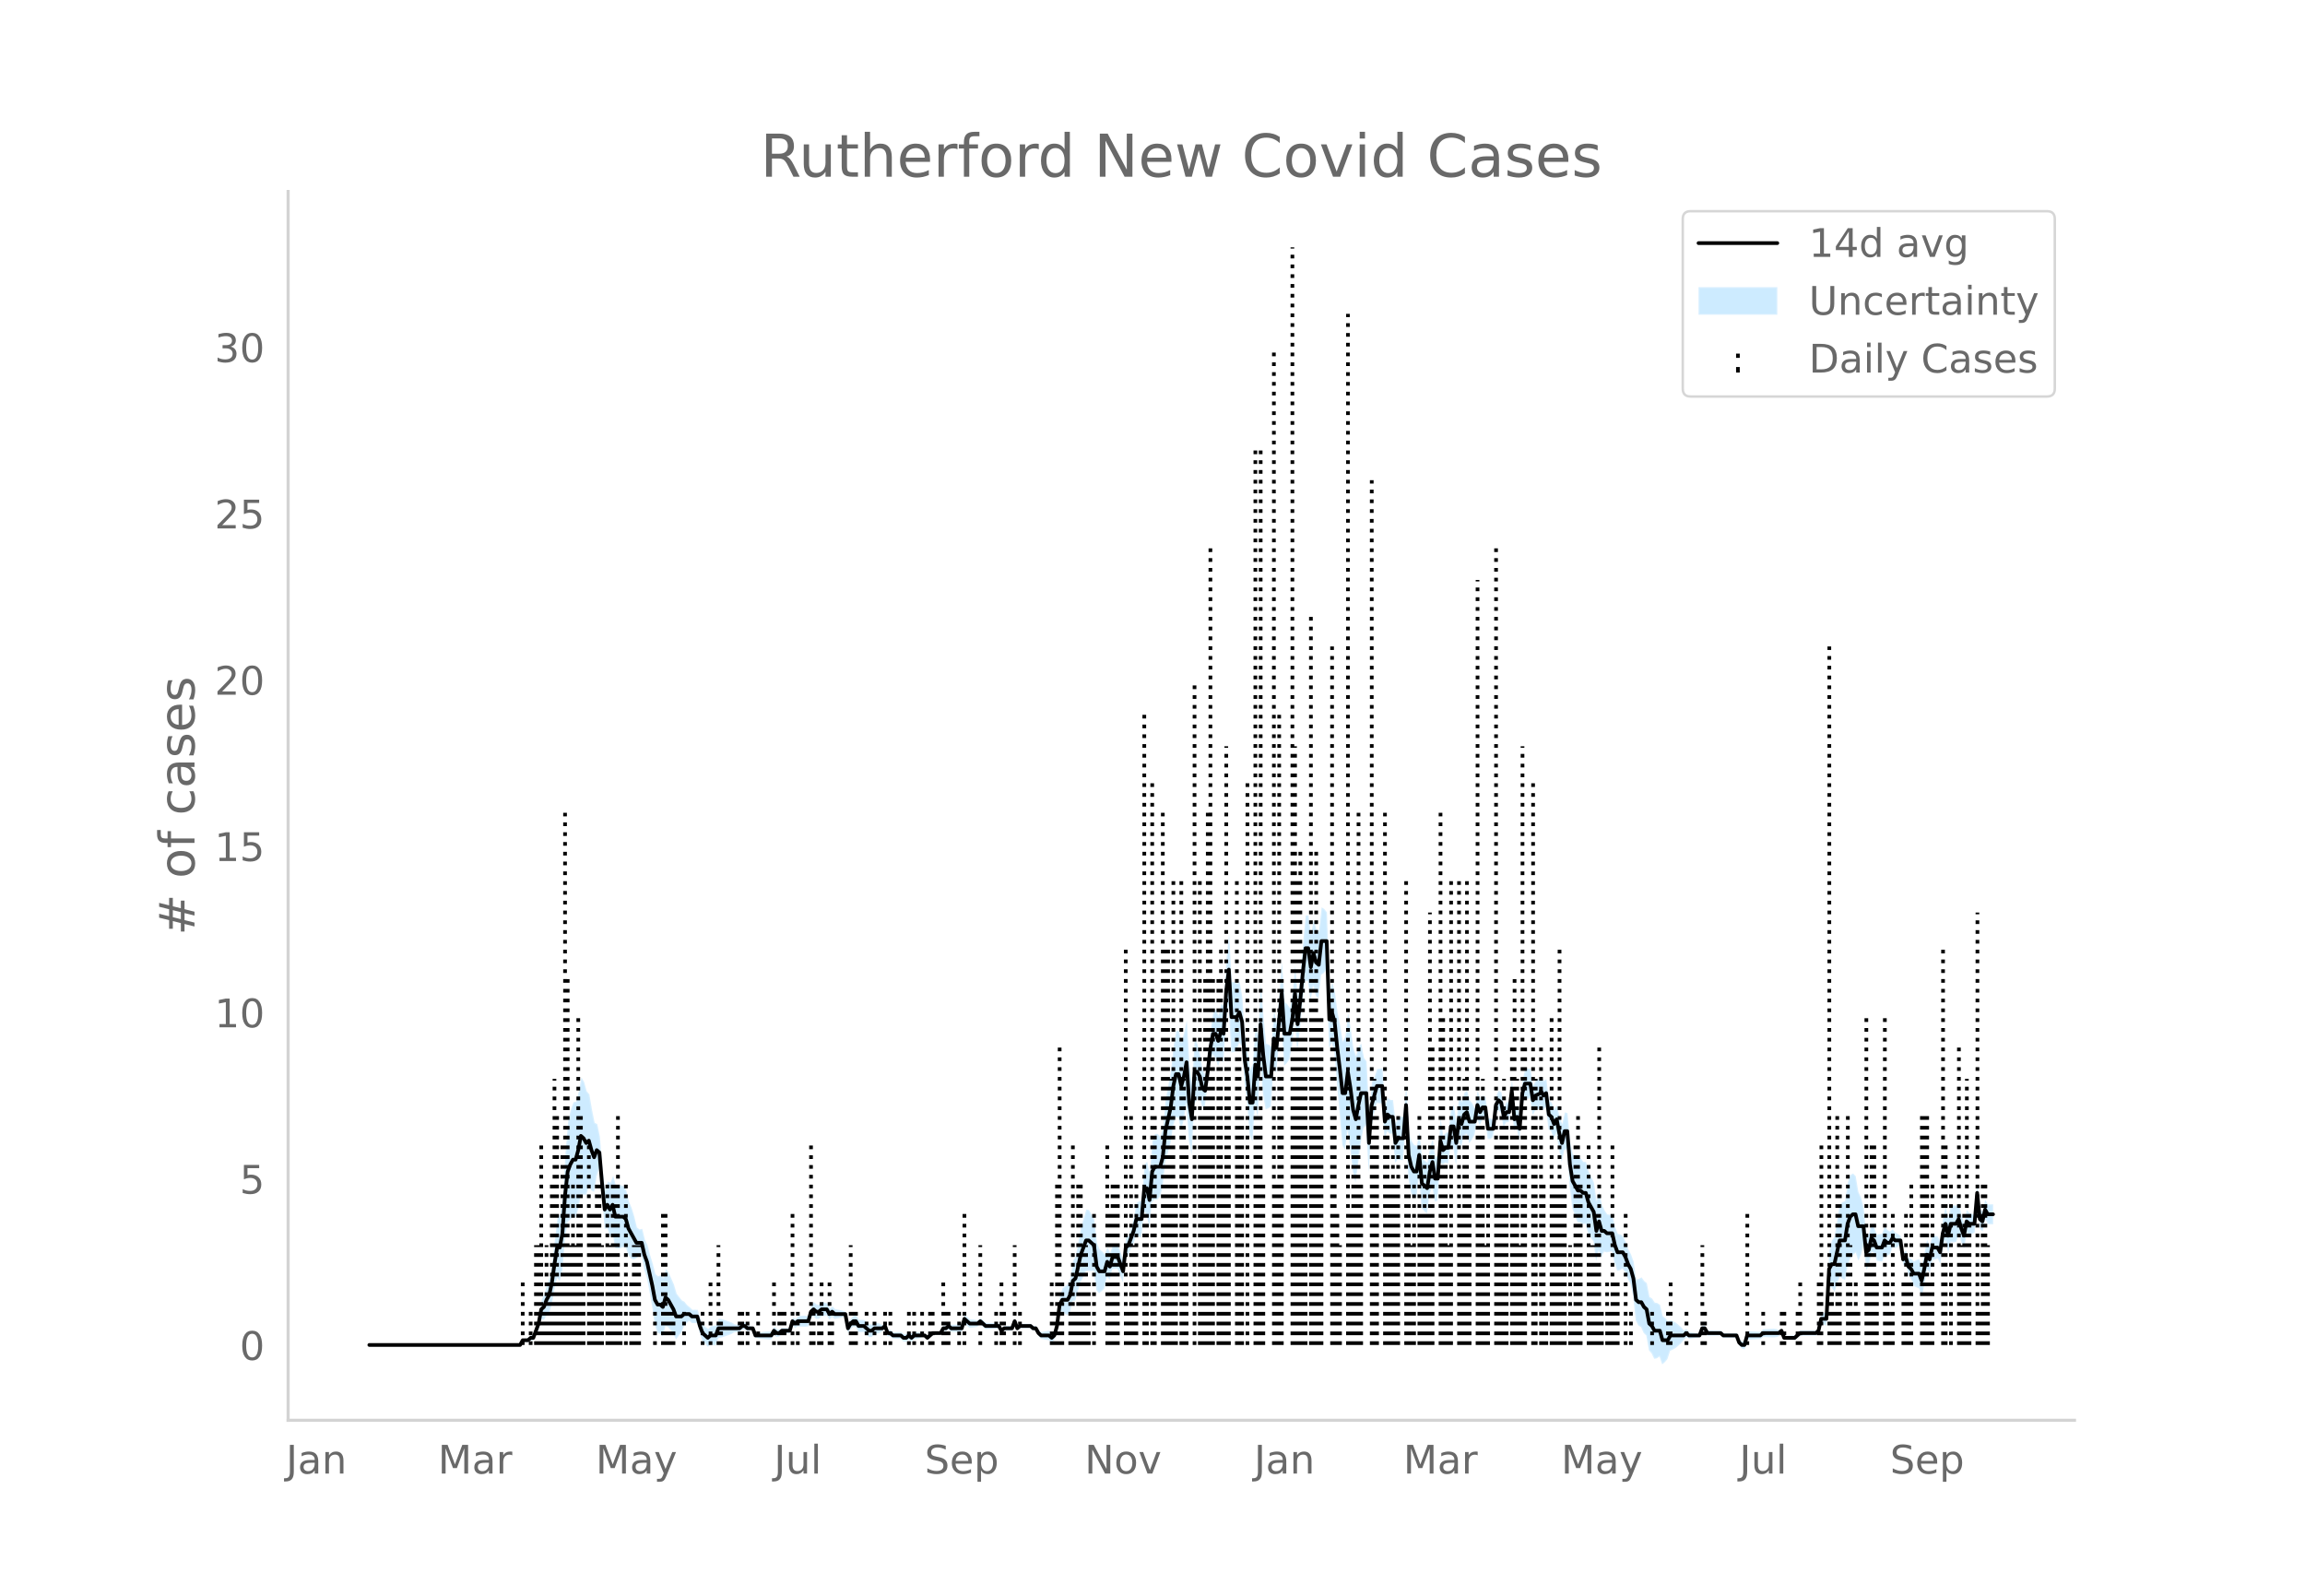 <svg height="864" viewBox="0 0 936 648" width="1248" xmlns="http://www.w3.org/2000/svg" xmlns:xlink="http://www.w3.org/1999/xlink"><defs><style>*{stroke-linecap:butt;stroke-linejoin:round}</style></defs><g id="figure_1"><path d="M0 648h936V0H0z" style="fill:#fff" id="patch_1"/><g id="axes_1"><path d="M117 576.72h725.4V77.76H117z" style="fill:none" id="patch_2"/><g id="PolyCollection_1"><defs><path d="M151.047-101.853H211.192l1.074-1.413 1.075.185 1.074.12 1.074-.742 1.074.144 1.074-2.33 1.074-2.04 1.074-4.198 1.074.107 1.074-1.8 1.074-.994 1.074-3.628 1.074-5.922 1.074-4.74 1.074 1.272 1.074-4.455 1.074-12.722 1.074-6.774 1.074-1.105 1.074-.88 1.074.233 1.074-3.606 1.074-5.835 1.074.086 1.074.067 1.074-3.2 1.074 1.476 1.074.52 1.074-6.381 1.074-3.313 1.074 11.64 1.074 13.16 1.074-.376 1.074 3.368 1.075-1.052 1.074 5.825 1.074.176 1.074-.177 1.074-.397 1.074.068 1.074 3.248 1.074 1.342 1.074.348 1.074-.568 1.074-.802 1.074.27 1.074 5.27 1.074 3.555 1.074 5.519 1.074 6.176 1.074 7.36 1.074 3.009 1.074.412 1.074 1.004 1.074-4.243 1.074.484 1.074 1.427 1.074 1.402 1.074 2.132 1.074-1.434 1.074-1.311 1.074-2.55 1.074-1.325 1.074-.863 1.074.893 1.074.024 1.074-.024 1.075 4.228 1.074 3.076 1.074 1.115 1.074 1.228 1.074-.85 1.074.2 1.074.111 1.074-2.999 1.074-.23 1.074-.297 1.074-.386 1.074-.349 1.074-.456 1.074-.652 1.074-.08 1.074.02 1.074-.965 1.074-.202 1.074.775 1.074-.277 1.074-.534 1.074 3.428 1.074.277 1.074.19 1.074.135 1.074.095 1.074.062 1.074.032 1.074-1.968 1.074.92 1.074-.167 1.074-1.166 1.074-.089 1.075-.101 1.074-.118 1.074-3.195 1.074 1.184 1.074-.71 1.074.144 1.074.056 1.074-.028 1.074-.113 1.074-3.389 1.074-.63 1.074.989h1.074l1.074-.989 1.074-.17 1.074-.349 1.074 1.855 1.074-1.142 1.074.82 1.074-.18 1.074-.23 1.074-.303 1.074-.455 1.074 6.906 1.074-1.692 1.074-.864 1.074.061 1.074 2.056 1.074.021 1.074-.08 1.074 1.077 1.074.996 1.074.021 1.074-1.111 1.075-.238 1.074-.366 1.074-.6 1.074-.975 1.074 3.021 1.074-.068 1.074.916 1.074.111 1.074.045 1.074-.015 1.074 1.093 1.074.123 1.074-.946 1.074.964 1.074-1.065 1.074-.141 1.074-.194 1.074-.613 1.074-.079 1.074.902 1.074-.965 1.074-.859 1.074.081 1.074.065h1.074l1.074-1.661 1.074.207 1.074-.756 1.074 1.035 1.074.036 1.074.005 1.074-.025 1.074-.059 1.075-3.595 1.074 1.02 1.074.94 1.074-.073 1.074-.13 1.074-.204 1.074-.924 1.074.918 1.074.965 1.074-.059 1.074-.066 1.074-.074 1.074-.085 1.074-.098 1.074 1.997 1.074-.988 1.074.031 1.074.01 1.074-.01 1.074-2.784 1.074 2.753 1.074-1.028h4.296l1.074.973 1.074.003 1.074 2.073 1.074 1.287 1.074.232 1.074.177 1.074.136 1.075.918 1.074-.912 1.074-3.86 1.074-7.164 1.074-.654 1.074.888 1.074.668 1.074-1.227 1.074-4.575 1.074-.124 1.074-3.835 1.074-3.722 1.074-2.034 1.074-2.31 1.074-.211 1.074.086 1.074-.117 1.074 7.923 1.074 1.222 1.074-.86 1.074-1.067 1.074-4.994 1.074 1.472 1.074-4.363 1.074-.118 1.074-.006 1.074 2.822 1.074 2.61 1.074-10 1.074-1.09 1.074-2.48 1.074-1.92 1.074-3.611 1.075.686 1.074.304 1.074-10.462 1.074 1.104 1.074 5.173 1.074-10.243 1.074-.994 1.074.024 1.074-1.088 1.074-3.939 1.074-9.908 1.074-3.997 1.074-3.923 1.074-6.98 1.074-3.564 1.074.132 1.074 4.966 1.074-3.933 1.074-6.66 1.074 15.224 1.074 5.473 1.074-20.459 1.074-1.978 1.074-.516 1.074 3.402 1.074-.033 1.074-8.155 1.074-8.62 1.074-4.206 1.074 1.183 1.074 3.392 1.074-3.056 1.074 1.546 1.075-15.722 1.074-7.648 1.074 19.307 1.074-.177 1.074-.546 1.074-3.305 1.074 1.532 1.074 14.778 1.074 8.124 1.074 13.518 1.074 2.113 1.074-15.119 1.074 5.364 1.074-21.145 1.074 11.597 1.074 6.36 1.074-.403 1.074-.674 1.074-16.192 1.074 2.49 1.074-11.45 1.074-8.048 1.074 16.515 1.074-1.006 1.074-1.503 1.074-5.636 1.074-10.093 1.074 12.541 1.074-9.186 1.074-10.971 1.074-8.5 1.074-.021 1.074 7.867 1.075-5.91 1.074 4.005 1.074 1.27 1.074-9.741 1.074-.68 1.074-1.366 1.074 31.836 1.074-2.242 1.074 3.731 1.074 12.943 1.074 11.96 1.074 12.887 1.074 1.99 1.074-7.903 1.074 7.208 1.074 9.568 1.074 4.39 1.074-7.77 1.074-8.411 1.074-5.783 1.074-1.403 1.074 19.414 1.074-18.228 1.074-5.627 1.074-4.473 1.074.123 1.074.114 1.074 14.17 1.074-2.956 1.074 1.09 1.074-.062 1.074 11.823 1.074-1.42 1.075.274 1.074.06 1.074-14.008 1.074 21.291 1.074 5.859 1.074 2.276 1.074-.277 1.074-8.231 1.074 12.473 1.074 1.3 1.074 1.053 1.074-7.575 1.074-4.014 1.074 6.627 1.074-.291 1.074-15.523 1.074.799 1.074-.708 1.074.385 1.074-7.39 1.074.894 1.074 6.939 1.074-9.139 1.074 1.728 1.074-4.24 1.074-.87 1.074 3.716 1.074-1.278 1.074-2.072 1.074-6.293 1.074 2.44 1.074-2.377 1.074-.84 1.075 8.746 1.074.062 1.074-.825 1.074-9.368 1.074-1.609 1.074 1.2 1.074 5.785 1.074-1.998 1.074-.09 1.074-8.122 1.074 11.59 1.074-.938 1.074 5.088 1.074-14 1.074-3.319 1.074.202 1.074-.104 1.074 6.76 1.074-1.88 2.148-.874v-1.107l1.074 1.782 1.074-1.141 1.074 8.893 1.074.869 1.074 3.21 1.074-2.432 1.074 6.852 1.074 4.829 1.074-4.864 1.074-.315 1.074 15.206 1.074 8.673 1.075 3.197 1.074 2.614 1.074.205 1.074.497 1.074-.033 1.074 3.83 1.074 1.893 1.074 1.284 1.074 8.04 1.074-4.118 1.074 2.667 1.074-2.356 1.074.312 1.074-.177 1.074-.261 1.074 4.96 1.074 2.982 1.074-.233 1.074-.709 1.074 1.553 1.074 2.713 1.074 1.827 1.074 4.772 1.074 10.143 1.074 2.155 1.074.611 1.074 2.383 1.074 1.042 1.074 6.005 1.074 1.25 1.074 2.22 1.074-.2 1.074-.723 1.074 3.181 1.075-.89 1.074-1.256 1.074-3.358 1.074-.479 1.074-.588 1.074-.892 1.074-.931 1.074-1.299L684.84-105l1.074.625 1.074-.111 1.074-.142 1.074-.186 1.074-.123 1.074-2.677 1.074.063 1.074 1.927 1.074-.008 1.074-.012 1.074-.017 1.074-.023 1.074-.03 1.074.994h5.37l1.074 3.142 1.074 1.214 1.074.276 1.074-3.899 1.074-.043 1.075-.048 1.074-.053 1.074-.057h1.074l1.074-.907 1.074.052 1.074.048 1.074.043 1.074.04 1.074-.12 1.074-.378 1.074-1.619 1.074 3.013 1.074.095 1.074.08 1.074.068 1.074.059 1.074-.965 1.074-.965h6.444l1.074-.965 1.074-3.894 1.074.483 1.074.285 1.074-15.854 1.074.542 1.074 1.58 1.074-3.133 1.075-3.144 1.074 1.012 1.074.474 1.074-6.12 1.074-2.634 1.074-1.346 1.074-1.056 1.074 3.316 1.074-2.342 1.074-3.896 1.074 9.923 1.074-1.544 1.074-5.774 1.074.574 1.074 3.095 1.074.185 1.074.17 1.074-2.973 1.074.598 1.074-.674 1.074-2.919 1.074.557 1.074-.537 1.074-.775 1.074 8.234 1.074-.637 1.074 4.649 1.074 1.636 1.074 2.734 1.074.582 1.074.424 1.074 3.308 1.074-4.935 1.075-6.047 1.074 1.373 1.074-5.122 1.074-.326 1.074-.36 1.074 2.063 1.074-6.756 1.074-2.64 1.074 5.071 1.074-4.416 1.074.093 1.074-.21 1.074-2.795 1.074 3.004 1.074 2.51 1.074-6.368 1.074.74 1.074-.36 1.074-.539 1.074-11.895 1.074 10.485 1.074.966 1.074-4.901 1.074 1.97 1.074.02h1.074v-8.075h-1.074l-1.074.02-1.074-1.888-1.074 4.747-1.074-.964-1.074-10.74-1.074 13.189-1.074-.538-1.074-.361-1.074-1.19-1.074 5.21-1.074-3.279-1.074-4.714-1.074 1.063-1.074-.209-1.074.093-1.074 5.231-1.074-4.576-1.074 5.078-1.074 8.68-1.074-1.796-1.074-.36-1.074-.326-1.074 4.525-1.074-2.485-1.075 5.528-1.074 4.713-1.074-2.48-1.074.424-1.074.582-1.074-1.125-1.074-.293-1.074-3.07-1.074 1.293-1.074-7.202-1.074-.775-1.074-.537-1.074-1.372-1.074.94-1.074-.674-1.074-1.332-1.074 2.815-1.074.17-1.074.186-1.074-2.694-1.074-1.355-1.074 3.873-1.074.385-1.074-11.3-1.074-3.897-1.074-2.341-1.074-6.332-1.074-1.055-1.074.583-1.074 3.155-1.074 7.386-1.074.473-1.074 1.013-1.075 6.503-1.074 6.514-1.074 1.58-1.074 4.4-1.074 24.666-1.074.284-1.074.483-1.074 5.754-1.074.964h-6.444l-1.074.965-1.074.965-1.074.059-1.074.068-1.074.08-1.074.095-1.074-2.776-1.074.31-1.074-.377-1.074-.12-1.074.04-1.074.043-1.074.048-1.074.052-1.074 1.022h-1.074l-1.074-.057-1.074-.053-1.075-.048-1.074-.043-1.074 3.82-1.074.274-1.074-.715-1.074-2.646h-5.37l-1.074-.936-1.074-.03-1.074-.022-1.074-.018-1.074-.012-1.074-.007-1.074-1.932-1.074.062-1.074 3.112-1.074-.123-1.074-.186-1.074-.142-1.074-.111-1.074-1.305-1.074.582-1.074-1.299-1.074-.93-1.074-.893-1.074-.588-1.074-.48-1.074.502-1.074-1.256-1.075-.89-1.074-4.537-1.074-.723-1.074-.2-1.074-1.638-1.074-.68-1.074-5.572-1.074-.887-1.074-1.477-1.074.611-1.074.226-1.074-7.223-1.074-2.945-1.074-2.032-1.074-3.075-1.074-2.306-1.074-.71-1.074-.233-1.074-2.805-1.074-4.688-1.074-.261-1.074-.177-1.074-1.617-1.074-2.356-1.074-5.052-1.074 3.6-1.074-7.395-1.074-2.575-1.074-1.966-1.074-3.888-1.074-.033-1.074-1.433-1.074.205-1.074-1.245-1.075-.662-1.074-4.833-1.074-11.807-1.074-.315-1.074 4.784-1.074-2.89-1.074-4.723-1.074 1.425-1.074-2.577-1.074-1.061-1.074-8.471-1.074.788-1.074-2.077v.822l-2.148 1.055-1.074 1.98-1.074-6.746-1.074-.104-1.074.201-1.074 4.4-1.074 14.941-1.074-4.559-1.074.992-1.074-11.564-1.074 9.243-1.074-.09-1.074 1.86-1.074-5.79-1.074-.73-1.074 2.25-1.074 9.926-1.074-.825-1.074.062-1.075-8.619-1.074-.84-1.074 1.481-1.074-3.347-1.074 7.212-1.074-2.072-1.074-1.277-1.074-4.002-1.074 1.059-1.074 3.478-1.074-2.131-1.074 10.156-1.074-6.567-1.074.895-1.074 9.974-1.074.385-1.074 1.222-1.074-6.92-1.074 15.349-1.074-.291-1.074-6.879-1.074 3.703-1.074 5.932-1.074-.876-1.074-.63-1.074-10.68-1.074 5.274-1.074-.276-1.074-1.583-1.074-3.789-1.074-19.227-1.074 13.004-1.074.06-1.075.274-1.074 2.44-1.074-9.402-1.074-.062-1.074-.84-1.074 2.832-1.074-14.77-1.074.113-1.074.123-1.074 3.244-1.074 2.092-1.074 12.643-1.074-21.104-1.074-1.404-1.074-5.782-1.074 1.235-1.074 3.808-1.074-3.329-1.074-7.797-1.074-6.298-1.074 9.462-1.074 1.99-1.074-6.408-1.074-5.404-1.074-8.282-1.074-3.987-1.074 3.546-1.074-31.836-1.074-1.366-1.074-.68-1.074 9.554-1.074-.66-1.074-3.712-1.075 5.667-1.074-7.57-1.074-.02-1.074 10.794-1.074 12.183-1.074 10.108-1.074-12.541-1.074 11.13-1.074 5.942-1.074-1.503-1.074-1.006-1.074-16.287-1.074 13.176-1.074 11.705-1.074-5.228-1.074 14.68-1.074-.675-1.074-.403-1.074-11.005-1.074-13.486-1.074 21.303-1.074-4.284-1.074 15.753-1.074 2.113-1.074-7.706-1.074-5.382-1.074-16.094-1.074-6.186-1.074.554-1.074-.546-1.074-.177-1.074-19.282-1.074 9.717-1.075 19.008-1.074-.383-1.074 4.662-1.074-2.397-1.074 1.184-1.074 7.37-1.074 10.675-1.074 7.28-1.074-1.962-1.074-6.245-1.074-4.375-1.074-1.978-1.074 18.13-1.074-8.033-1.074-17.577-1.074 4.917-1.074 3.785-1.074-4.682-1.074.133-1.074 6.083-1.074 10.385-1.074 5.725-1.074 5.65-1.074 11.316-1.074 3.78-1.074-1.09-1.074.024-1.074 2.866-1.074 12.91-1.074-4.474-1.074 1.103-1.074 14.622-1.074.304-1.075.686-1.074 6.036-1.074 3.868-1.074 3.31-1.074.838-1.074 9.295-1.074-3.178-1.074-2.966-1.074-.006-1.074-.118-1.074 3.354-1.074-2.387-1.074 2.724-1.074-1.067-1.074-.86-1.074-2.637-1.074-9.442-1.074-2.046-1.074-1.844-1.074-.21-1.074 3.478-1.074 3.754-1.074 5.926-1.074 5.812-1.074 1.805-1.074 7.002-1.074 2.632-1.074.668-1.074.888-1.074 3.205-1.074 10.2-1.074 3.86-1.074 1.017-1.075-1.012-1.074.136-1.074.177-1.074.232-1.074-.642-1.074-1.786-1.074.003-1.074-.956h-4.296l-1.074.9-1.074-3.035-1.074 3.004-1.074-.01-1.074.01-1.074.032-1.074.94-1.074-1.861-1.074-.098-1.074-.085-1.074-.074-1.074-.066-1.074-.059-1.074-.964-1.074-1.011-1.074 1.005-1.074-.204-1.074-.13-1.074-.073-1.074-.989-1.074-.91-1.075 4.122-1.074-.058-1.074-.026-1.074.005-1.074.037-1.074-.895-1.074 1.174-1.074.207-1.074 2.197h-1.074l-1.074.065-1.074.081-1.074 1.071-1.074.965-1.074-1.028-1.074-.078-1.074-.614-1.074-.194-1.074-.14-1.074.863-1.074-.965-1.074.984-1.074.123-1.074-.837-1.074-.015-1.074.045-1.074.111-1.074-1.013-1.074-.068-1.074-2.767-1.074.954-1.074-.6-1.074-.366-1.075-.238-1.074.818-1.074.02-1.074-.932-1.074-.853-1.074-.08-1.074.021-1.074-1.803-1.074.062-1.074 1.065-1.074 2.166-1.074-4.67-1.074-.455-1.074-.304-1.074-.229-1.074-.18-1.074-1.11-1.074.788-1.074-2.004-1.074-.349-1.074-.17-1.074.94h-1.074l-1.074-.94-1.074 1.299-1.074 4.33-1.074-.114-1.074-.027-1.074.055-1.074.144-1.074 1.22-1.074-.746-1.074 4.523-1.075-.118-1.074-.101-1.074-.089-1.074.764-1.074-.168-1.074-1.009-1.074 1.891-1.074.032-1.074.062-1.074.095-1.074.135-1.074.19-1.074.277-1.074-2.36-1.074-.534-1.074-.278-1.074-1.154-1.074-.202-1.074.965-1.074.02-1.074-.08-1.074-.653-1.074-.456-1.074-.348-1.074-.386-1.074-.298-1.074-.23-1.074 2.79-1.074.111-1.074.201-1.074 1.078-1.074-.701-1.074-.815-1.074-2.712-1.075-3.49-1.074-.023-1.074.023-1.074-1.037-1.074-.862-1.074-1.326-1.074-.62-1.074-1.31-1.074-1.434-1.074-3.657-1.074-2.457-1.074-2.432-1.074-1.445-1.074 3.474-1.074-.925-1.074.412-1.074-.85-1.074-4.217-1.074-3.471-1.074-4.128-1.074-2.233-1.074-4.379-1.074.271-1.074-.802-1.074-4.427-1.074-3.512-1.074-2.516-1.074-4.47-1.074-1.862-1.074-.396-1.074-.177-1.074.176-1.074-3.822-1.075 2.806-1.074-.491-1.074 3.484-1.074-8.064-1.074-13.444-1.074-5.242-1.074-.593-1.074-5.268-1.074-6.243-1.074-1.27-1.074-3.792-1.074-1.844-1.074 5.742-1.074 4.112-1.074.233-1.074 2.98-1.074 4.682-1.074 12.521-1.074 18.15-1.074 7.121-1.074 1.272-1.074 8.767-1.074 9.513-1.074 6.02-1.074 2.865-1.074 3.988-1.074 2.037-1.074 7.378-1.074 3.75-1.074 3.457-1.074.145-1.074 1.186-1.074.121-1.075.185-1.074 2.445H151.047z" id="ma5c7a07388" style="stroke:#fff;stroke-opacity:.2"/></defs><g clip-path="url(#p683666479b)"><use style="fill:#089fff;fill-opacity:.2;stroke:#fff;stroke-opacity:.2" xlink:href="#ma5c7a07388" y="648"/></g></g><g id="LineCollection_1"><path clip-path="url(#p683666479b)" d="M212.266 546.147v-27.012M215.489 546.147v-13.506M217.637 546.147V505.63M218.71 546.147V505.63M219.785 546.147V465.11M220.859 546.147v-13.506M221.933 546.147V505.63M223.007 546.147v-27.012M224.08 546.147v-67.531M225.155 546.147v-108.05M226.229 546.147v-94.544M227.303 546.147v-27.012M228.377 546.147V465.11M229.451 546.147v-216.1M230.525 546.147V397.578M231.599 546.147V505.63M232.673 546.147v-67.531M233.747 546.147V505.63M234.821 546.147V411.085M235.895 546.147v-94.544M236.97 546.147v-27.012M239.117 546.147V465.11M240.191 546.147v-54.025M241.265 546.147v-54.025M242.34 546.147v-67.531M243.413 546.147v-67.531M244.487 546.147V505.63M246.635 546.147v-67.531M247.71 546.147V505.63M248.784 546.147v-67.531M249.858 546.147v-67.531M250.932 546.147v-94.544M252.006 546.147v-27.012M254.154 546.147v-67.531M256.302 546.147v-27.012M257.376 546.147V505.63M258.45 546.147V505.63M259.524 546.147V505.63M265.968 546.147v-13.506M269.19 546.147v-54.025M270.264 546.147v-54.025M271.338 546.147v-13.506M272.412 546.147v-13.506M273.486 546.147v-13.506M277.782 546.147v-13.506M285.3 546.147v-13.506M288.523 546.147v-27.012M291.745 546.147V505.63M292.819 546.147v-13.506M300.337 546.147v-13.506M301.411 546.147v-13.506M303.559 546.147v-13.506M307.855 546.147v-13.506M314.3 546.147v-27.012M316.447 546.147v-13.506M317.521 546.147v-13.506M318.595 546.147v-13.506M321.818 546.147v-54.025M323.966 546.147v-13.506M329.336 546.147V465.11M330.41 546.147v-13.506M332.558 546.147v-13.506M333.632 546.147v-27.012M336.854 546.147v-27.012M337.928 546.147v-13.506M345.446 546.147V505.63M346.52 546.147v-13.506M347.594 546.147v-13.506M351.89 546.147v-13.506M355.112 546.147v-13.506M359.409 546.147v-13.506M361.557 546.147v-13.506M369.075 546.147v-13.506M371.223 546.147v-13.506M374.445 546.147v-13.506M377.667 546.147v-13.506M378.741 546.147v-13.506M383.037 546.147v-27.012M384.111 546.147v-13.506M385.185 546.147v-13.506M389.481 546.147v-13.506M391.63 546.147v-54.025M398.074 546.147V505.63M404.518 546.147v-13.506M406.666 546.147v-27.012M407.74 546.147v-13.506M412.036 546.147V505.63M414.184 546.147v-13.506M427.073 546.147v-27.012M428.147 546.147v-13.506M429.22 546.147v-67.531M430.295 546.147V424.591M431.369 546.147v-27.012M434.59 546.147v-27.012M435.665 546.147V465.11M436.739 546.147v-13.506M437.813 546.147v-67.531M438.887 546.147v-67.531M439.96 546.147V505.63M441.035 546.147V505.63M442.109 546.147v-27.012M444.257 546.147v-54.025M449.627 546.147V465.11M450.701 546.147v-54.025M451.775 546.147v-67.531M452.85 546.147v-67.531M453.923 546.147v-67.531M457.145 546.147V384.072M458.22 546.147v-13.506M459.293 546.147v-94.544M460.367 546.147V505.63M461.441 546.147v-67.531M464.664 546.147V289.528M465.738 546.147v-54.025M467.886 546.147V316.541M468.96 546.147v-94.544M472.182 546.147v-216.1M473.256 546.147V384.072M474.33 546.147V384.072M475.404 546.147v-108.05M476.478 546.147V357.06M477.552 546.147v-67.531M479.7 546.147V357.06M480.774 546.147v-108.05M481.848 546.147V465.11M485.07 546.147V276.022M487.218 546.147V357.06M488.292 546.147v-94.544M489.366 546.147V397.578M490.44 546.147v-216.1M491.514 546.147v-324.15M492.588 546.147V397.578M494.736 546.147V397.578M495.81 546.147V384.072M496.884 546.147v-67.531M497.959 546.147V303.034M499.033 546.147V424.591M502.255 546.147V357.06M503.329 546.147V424.591M504.403 546.147v-94.544M506.55 546.147V316.541M509.773 546.147v-364.67M510.847 546.147v-94.544M511.92 546.147v-364.67M512.995 546.147v-67.531M517.291 546.147V140.96M518.365 546.147v-67.531M519.44 546.147V289.528M520.513 546.147V397.578M524.81 546.147V100.44M525.883 546.147V303.034M526.957 546.147V357.06M528.031 546.147V343.553M529.105 546.147V384.072M530.18 546.147V411.085M532.327 546.147V249.01M533.402 546.147V397.578M534.476 546.147V343.553M535.55 546.147V411.085M536.624 546.147V411.085M540.92 546.147V262.515M541.994 546.147V411.085M543.068 546.147v-54.025M544.142 546.147V505.63M547.364 546.147V127.453M548.438 546.147v-54.025M549.512 546.147V465.11M550.586 546.147V465.11M551.66 546.147v-216.1M552.734 546.147v-67.531M557.03 546.147V194.984M558.104 546.147v-108.05M559.178 546.147v-94.544M562.4 546.147v-216.1M563.474 546.147v-94.544M564.548 546.147v-67.531M565.622 546.147V465.11M566.696 546.147v-67.531M567.77 546.147v-94.544M570.993 546.147V357.06M572.067 546.147v-67.531M573.14 546.147V505.63M574.215 546.147v-67.531M576.363 546.147v-94.544M577.437 546.147v-54.025M578.51 546.147V465.11M579.585 546.147v-54.025M580.659 546.147V370.566M581.733 546.147V424.591M584.955 546.147v-216.1M586.029 546.147V411.085M587.103 546.147V465.11M588.177 546.147V505.63M589.251 546.147V357.06M592.473 546.147V357.06M593.547 546.147v-54.025M594.621 546.147v-108.05M595.695 546.147V357.06M596.77 546.147v-67.531M599.991 546.147V235.503M601.065 546.147v-94.544M602.14 546.147v-108.05M603.213 546.147V505.63M604.288 546.147v-67.531M607.51 546.147v-324.15M608.584 546.147V465.11M609.658 546.147v-94.544M610.732 546.147v-108.05M611.806 546.147v-94.544M613.954 546.147V424.591M615.028 546.147V397.578M616.102 546.147v-108.05M617.176 546.147V505.63M618.25 546.147V303.034M619.324 546.147V424.591M622.546 546.147V316.541M623.62 546.147v-108.05M625.768 546.147v-108.05M625.768 546.147V424.591M626.842 546.147v-67.531M627.916 546.147v-13.506M630.064 546.147V411.085M631.138 546.147v-67.531M632.212 546.147v-67.531M633.286 546.147V384.072M634.36 546.147v-67.531M635.434 546.147v-67.531M637.582 546.147V505.63M638.656 546.147v-13.506M639.73 546.147V465.11M640.805 546.147v-94.544M641.879 546.147v-67.531M645.1 546.147V465.11M646.175 546.147V505.63M647.249 546.147V505.63M648.323 546.147v-54.025M649.397 546.147V424.591M650.47 546.147v-13.506M652.619 546.147v-27.012M653.693 546.147v-13.506M654.767 546.147V465.11M655.841 546.147v-27.012M656.915 546.147v-27.012M660.137 546.147v-54.025M662.285 546.147v-13.506M670.877 546.147v-13.506M677.322 546.147v-13.506M678.396 546.147v-27.012M684.84 546.147v-13.506M691.284 546.147V505.63M692.358 546.147v-13.506M709.542 546.147v-54.025M715.987 546.147v-13.506M723.505 546.147v-13.506M724.579 546.147v-13.506M729.949 546.147v-13.506M731.023 546.147v-27.012M738.541 546.147v-27.012M739.615 546.147V465.11M742.837 546.147V262.515M743.911 546.147v-27.012M744.985 546.147v-13.506M746.06 546.147v-94.544M747.134 546.147v-67.531M750.356 546.147v-94.544M751.43 546.147V505.63M752.504 546.147v-13.506M753.578 546.147v-27.012M754.652 546.147v-13.506M757.874 546.147V411.085M758.948 546.147V505.63M760.022 546.147V465.11M761.096 546.147V465.11M762.17 546.147v-27.012M765.392 546.147V411.085M766.466 546.147v-27.012M767.54 546.147v-13.506M768.614 546.147v-54.025M772.91 546.147v-27.012M773.984 546.147v-54.025M775.058 546.147v-27.012M776.132 546.147v-67.531M780.428 546.147v-94.544M781.502 546.147v-94.544M782.577 546.147v-94.544M783.65 546.147v-27.012M784.725 546.147v-67.531M789.02 546.147V384.072M790.095 546.147V465.11M792.243 546.147v-67.531M795.465 546.147V424.591M796.539 546.147V505.63M797.613 546.147v-54.025M798.687 546.147v-108.05M799.761 546.147v-54.025M802.983 546.147V370.566M804.057 546.147v-13.506M805.131 546.147v-67.531M806.205 546.147v-67.531M807.28 546.147V505.63M809.427 546.147" style="fill:none;stroke:#000;stroke-dasharray:1.5,2.475;stroke-dashoffset:0;stroke-width:1.5"/></g><path clip-path="url(#p683666479b)" d="M149.973 546.147h61.22l1.073-1.929h2.149l1.074-.965h1.074l2.148-5.788 1.074-5.789 1.074-.964 1.074-2.895 1.074-1.929 1.074-4.824 1.074-7.718 1.074-6.753h1.074l1.074-5.788 1.074-15.436 1.074-9.647 1.074-2.894 1.074-1.93h1.074l1.074-3.859 1.074-5.788 1.074.965 1.074 1.929 1.074-.965 1.074 3.86 1.074 2.893 1.074-2.894 1.074.965 1.074 12.541 1.074 10.613 1.074-1.93 1.074 1.93 1.075-1.93 1.074 4.824h3.222l1.074.965 1.074 3.858 3.222 5.789h2.148l1.074 4.824 1.074 2.894 2.148 9.647 1.074 5.788 1.074 1.93h1.074l1.074.965 1.074-3.86 1.074.965 2.148 3.86 1.074 2.894h2.148l1.074-.965h2.148l1.074.965h2.148l1.075 3.859 1.074 2.894 2.148 1.93 1.074-.965h2.148l1.074-2.895h8.592l1.074-.964h1.074l1.074.964h2.148l1.074 2.895h6.444l1.074-1.93 1.074.965h1.074l1.074-.965h3.223l1.074-3.859 1.074.965 1.074-.965h4.296l1.074-3.859 1.074-.965 1.074.965h1.074l1.074-.965h2.148l1.074 1.93 1.074-.965 1.074.965h4.296l1.074 5.788 1.074-1.93 1.074-.964h1.074l1.074 1.93h2.148l2.148 1.929h1.074l1.074-.965h3.223l1.074-.964 1.074 2.894h1.074l1.074.965h3.222l1.074.964H368l1.074-.964 1.074.964 1.074-.964h4.296l1.074.964 2.148-1.93h3.222l1.074-1.929h1.074l1.074-.964 1.074.964h4.296l1.075-3.859 2.148 1.93H397l1.074-.965 2.148 1.93h5.37l1.074 1.929 1.074-.965h3.222l1.074-2.894 1.074 2.894 1.074-.964h4.296l1.074.964h1.074l1.074 1.93 1.074.965h3.222l1.075.964 1.074-.964 1.074-3.86 1.074-8.682 1.074-1.93h2.148l1.074-1.929 1.074-5.788 1.074-.965 2.148-9.647 2.148-5.789h1.074l2.148 1.93 1.074 8.682 1.074 1.93h2.148l1.074-3.86 1.074 1.93 1.074-3.859h2.148l2.148 5.789 1.074-9.648 1.074-.964 2.148-5.789 1.074-4.823h2.149l1.074-12.542h1.074l1.074 4.824 1.074-11.577 1.074-1.93h2.148l1.074-3.859 1.074-10.612 2.148-9.647 1.074-8.683 1.074-4.823h1.074l1.074 4.823 1.074-3.859 1.074-5.788 1.074 16.4 1.074 6.754 1.074-19.295h1.074l1.074 1.93 1.074 4.823 1.074.965 1.074-7.718 1.074-9.647 1.074-5.789h1.074l1.074 2.894 1.074-3.859 1.074.965 1.075-17.365 1.074-8.683 1.074 19.295h2.148l1.074-1.93 1.074 3.86 1.074 15.435 1.074 6.753 1.074 10.613h1.074l1.074-15.436 1.074 4.823 1.074-21.224 1.074 12.542 1.074 8.682h2.148l1.074-15.435 1.074 3.859 2.148-22.19 1.074 16.401h2.148l1.074-5.788 1.074-10.612 1.074 12.541 1.074-9.647 1.074-11.577 1.074-9.647h1.074l1.074 7.718 1.075-5.789 1.074 3.86 1.074.964 1.074-9.647h2.148l1.074 31.836 1.074-2.894 1.074 3.859 1.074 10.612 1.074 8.682 1.074 9.648h1.074l1.074-8.683 1.074 6.753 1.074 8.683 1.074 3.859 1.074-5.789 1.074-4.823h2.148l1.074 20.259 1.074-15.436 2.148-7.718h2.148l1.074 14.471 1.074-2.894 1.074.965h1.074l1.074 10.612 1.074-1.93h2.149l1.074-13.506 1.074 20.26 1.074 4.823 1.074 1.93h1.074l1.074-6.753 1.074 11.576 2.148 1.93 1.074-6.753 1.074-3.86 1.074 6.754h1.074l1.074-15.436 1.074 3.86 1.074-.966h1.074l1.074-8.682h1.074l1.074 6.753 1.074-9.647 1.074 1.93 1.074-3.86 1.074-.965 1.074 3.86h2.148l1.074-6.754 1.074 2.894 1.074-1.929h1.074l1.075 8.683h2.148l1.074-9.648 1.074-1.93 1.074.966 1.074 5.788 1.074-1.93h1.074l1.074-8.682 1.074 11.577 1.074-.965 1.074 4.824 1.074-14.471 1.074-3.86h2.148l1.074 6.754 1.074-1.93 2.148-.964v-.965l1.074 1.93 1.074-.965 1.074 8.682 1.074.965 1.074 2.894 1.074-1.93 1.074 5.79 1.074 3.858 1.074-4.824h1.074l1.074 13.507 1.074 6.753 2.149 3.859h1.074l1.074.964h1.074l1.074 3.86 2.148 3.858 1.074 7.718 1.074-3.859 1.074 3.86h1.074l1.074.964h2.148l1.074 4.824 1.074 2.894h2.148l1.074 1.93 1.074 2.893 1.074 1.93 1.074 3.859 1.074 8.682 1.074.965h1.074l1.074 1.93 1.074.964 1.074 5.789 1.074.965 1.074 1.929h2.148l1.074 3.859h2.149l1.074-1.93h5.37l1.074-.964 1.074.965h4.296l1.074-2.895h1.074l1.074 1.93h5.37l1.074.965h5.37l1.074 2.894 1.074.964h1.074l1.074-3.858h5.37l1.075-.965h6.444l1.074-.965 1.074 2.894h4.296l2.148-1.93h6.444l1.074-.964 1.074-4.824h2.148l1.074-20.26 1.074-1.929h1.074l2.149-9.647h2.148l1.074-6.753 1.074-2.894 1.074-.965h1.074l1.074 4.824h2.148l1.074 10.612 1.074-.965 1.074-4.824 1.074.965 1.074 2.894h2.148l1.074-2.894 1.074.965h1.074l1.074-1.93 1.074.965h2.148l1.074 7.718 1.074-.965 1.074 3.86 1.074.964 1.074 1.93h2.148l1.074 2.894 1.074-4.824 1.075-5.788 1.074 1.929 1.074-4.824h2.148l1.074 1.93 1.074-7.718 1.074-3.859 1.074 4.824 1.074-4.824h2.148l1.074-1.93 1.074 3.86 1.074 2.894 1.074-5.789 1.074.965h2.148l1.074-12.542 1.074 10.613 1.074.964 1.074-4.823 1.074 1.929h2.148" style="fill:none;stroke:#000;stroke-linecap:round;stroke-width:1.5" id="line2d_1"/><path d="M117 576.72V77.76" style="fill:none;stroke:#d3d3d3;stroke-linecap:square;stroke-linejoin:miter;stroke-width:1.25" id="patch_3"/><path d="M117 576.72h725.4" style="fill:none;stroke:#d3d3d3;stroke-linecap:square;stroke-linejoin:miter;stroke-width:1.25" id="patch_4"/><g id="matplotlib.axis_1"><g id="xtick_1"><g style="fill:#696969" transform="matrix(.16 0 0 -.16 116.16 598.378)" id="text_1"><defs><path d="M9.813 72.906h9.859V5.078q0-13.187-5-19.14-5-5.954-16.094-5.954h-3.75v8.297h3.078q6.531 0 9.219 3.672Q9.813-4.39 9.813 5.078z" id="DejaVuSans-74"/><path d="M34.281 27.484q-10.89 0-15.093-2.484-4.204-2.484-4.204-8.5 0-4.781 3.157-7.594 3.156-2.797 8.562-2.797 7.485 0 12 5.297 4.516 5.297 4.516 14.078v2zm17.922 3.72V0H43.22v8.297Q40.14 3.328 35.547.953q-4.594-2.375-11.234-2.375-8.391 0-13.36 4.719Q6 8.016 6 15.922q0 9.219 6.172 13.906 6.187 4.688 18.437 4.688h12.61v.89q0 6.203-4.078 9.594-4.078 3.39-11.453 3.39-4.688 0-9.141-1.124-4.438-1.125-8.531-3.375v8.312q4.921 1.906 9.562 2.844 4.64.953 9.031.953 11.875 0 17.735-6.156 5.86-6.14 5.86-18.64z" id="DejaVuSans-97"/><path d="M54.89 33.016V0h-8.984v32.719q0 7.765-3.031 11.61-3.031 3.858-9.078 3.858-7.281 0-11.484-4.64-4.204-4.625-4.204-12.64V0H9.08v54.688h9.03v-8.5q3.235 4.937 7.594 7.374Q30.078 56 35.797 56q9.422 0 14.25-5.828 4.844-5.828 4.844-17.156z" id="DejaVuSans-110"/></defs><use xlink:href="#DejaVuSans-74"/><use x="29.492" xlink:href="#DejaVuSans-97"/><use x="90.771" xlink:href="#DejaVuSans-110"/></g></g><g id="xtick_2"><g style="fill:#696969" transform="matrix(.16 0 0 -.16 177.84 598.378)" id="text_2"><defs><path d="M9.813 72.906h14.703l18.593-49.61 18.703 49.61h14.704V0H66.89v64.016l-18.797-50h-9.907l-18.796 50V0H9.813z" id="DejaVuSans-77"/><path d="M41.11 46.297q-1.516.875-3.297 1.281Q36.03 48 33.89 48q-7.625 0-11.703-4.953-4.079-4.953-4.079-14.234V0H9.08v54.688h9.03v-8.5q2.844 4.984 7.375 7.39Q30.031 56 36.531 56q.922 0 2.047-.125 1.125-.11 2.484-.36z" id="DejaVuSans-114"/></defs><use xlink:href="#DejaVuSans-77"/><use x="86.279" xlink:href="#DejaVuSans-97"/><use x="147.559" xlink:href="#DejaVuSans-114"/></g></g><g id="xtick_3"><g style="fill:#696969" transform="matrix(.16 0 0 -.16 241.91 598.378)" id="text_3"><defs><path d="M32.172-5.078q-3.797-9.766-7.422-12.735-3.61-2.984-9.656-2.984H7.906v7.516h5.282q3.703 0 5.75 1.765Q21-9.766 23.483-3.219l1.61 4.094-22.11 53.813H12.5l17.094-42.766 17.093 42.766h9.516z" id="DejaVuSans-121"/></defs><use xlink:href="#DejaVuSans-77"/><use x="86.279" xlink:href="#DejaVuSans-97"/><use x="147.559" xlink:href="#DejaVuSans-121"/></g></g><g id="xtick_4"><g style="fill:#696969" transform="matrix(.16 0 0 -.16 314.313 598.378)" id="text_4"><defs><path d="M8.5 21.578v33.11h8.984V21.922q0-7.766 3.016-11.656 3.031-3.875 9.094-3.875 7.265 0 11.484 4.64 4.234 4.64 4.234 12.656v31h8.985V0h-8.984v8.406Q42.047 3.422 37.718 1q-4.313-2.422-10.032-2.422-9.421 0-14.312 5.86Q8.5 10.296 8.5 21.578zM31.11 56z" id="DejaVuSans-117"/><path d="M9.422 75.984h8.984V0H9.422z" id="DejaVuSans-108"/></defs><use xlink:href="#DejaVuSans-74"/><use x="29.492" xlink:href="#DejaVuSans-117"/><use x="92.871" xlink:href="#DejaVuSans-108"/></g></g><g id="xtick_5"><g style="fill:#696969" transform="matrix(.16 0 0 -.16 375.475 598.378)" id="text_5"><defs><path d="M53.516 70.516V60.89q-5.61 2.687-10.594 4-4.984 1.328-9.625 1.328-8.047 0-12.422-3.125t-4.375-8.89q0-4.845 2.906-7.313 2.907-2.453 11.016-3.97l5.953-1.218q11.031-2.11 16.281-7.406 5.25-5.297 5.25-14.172 0-10.61-7.11-16.078-7.093-5.469-20.812-5.469-5.172 0-11.015 1.172Q13.14.922 6.89 3.219v10.156q6-3.36 11.765-5.078 5.766-1.703 11.328-1.703 8.438 0 13.032 3.312 4.593 3.328 4.593 9.485 0 5.359-3.297 8.39-3.296 3.032-10.812 4.547L27.484 33.5q-11.03 2.188-15.968 6.875-4.922 4.688-4.922 13.047 0 9.672 6.812 15.234 6.813 5.563 18.766 5.563 5.14 0 10.453-.938 5.328-.922 10.89-2.765z" id="DejaVuSans-83"/><path d="M56.203 29.594v-4.39H14.891q.593-9.282 5.593-14.142 5-4.859 13.938-4.859 5.172 0 10.031 1.266 4.86 1.265 9.656 3.812v-8.5Q49.266.734 44.187-.344 39.11-1.422 33.892-1.422q-13.094 0-20.735 7.61-7.64 7.625-7.64 20.625 0 13.421 7.25 21.296Q20.016 56 32.328 56q11.031 0 17.453-7.11 6.422-7.093 6.422-19.296zm-8.984 2.64q-.094 7.36-4.125 11.75-4.032 4.407-10.672 4.407-7.516 0-12.031-4.25-4.516-4.25-5.203-11.97z" id="DejaVuSans-101"/><path d="M18.11 8.203v-29H9.077v75.484h9.031v-8.296q2.844 4.875 7.157 7.234Q29.594 56 35.594 56q9.968 0 16.187-7.906 6.235-7.907 6.235-20.797T51.78 6.484q-6.218-7.906-16.187-7.906-6 0-10.328 2.375-4.313 2.375-7.157 7.25zm30.578 19.094q0 9.906-4.079 15.547-4.078 5.64-11.203 5.64-7.14 0-11.218-5.64-4.079-5.64-4.079-15.547 0-9.906 4.078-15.547 4.079-5.64 11.22-5.64 7.124 0 11.202 5.64t4.078 15.547z" id="DejaVuSans-112"/></defs><use xlink:href="#DejaVuSans-83"/><use x="63.477" xlink:href="#DejaVuSans-101"/><use x="125" xlink:href="#DejaVuSans-112"/></g></g><g id="xtick_6"><g style="fill:#696969" transform="matrix(.16 0 0 -.16 440.456 598.378)" id="text_6"><defs><path d="M9.813 72.906h13.28l32.329-60.984v60.984h9.562V0h-13.28L19.39 60.984V0H9.813z" id="DejaVuSans-78"/><path d="M30.61 48.39q-7.22 0-11.422-5.64-4.204-5.64-4.204-15.453 0-9.813 4.172-15.453 4.188-5.64 11.453-5.64 7.188 0 11.375 5.655 4.203 5.672 4.203 15.438 0 9.719-4.203 15.406-4.187 5.688-11.375 5.688zm0 7.61q11.718 0 18.406-7.625 6.703-7.61 6.703-21.078 0-13.422-6.703-21.078-6.688-7.64-18.407-7.64-11.765 0-18.437 7.64-6.656 7.656-6.656 21.078 0 13.469 6.656 21.078Q18.844 56 30.609 56z" id="DejaVuSans-111"/><path d="M2.984 54.688H12.5L29.594 8.797l17.093 45.89h9.516L35.687 0H23.485z" id="DejaVuSans-118"/></defs><use xlink:href="#DejaVuSans-78"/><use x="74.805" xlink:href="#DejaVuSans-111"/><use x="135.986" xlink:href="#DejaVuSans-118"/></g></g><g id="xtick_7"><g style="fill:#696969" transform="matrix(.16 0 0 -.16 509.255 598.378)" id="text_7"><use xlink:href="#DejaVuSans-74"/><use x="29.492" xlink:href="#DejaVuSans-97"/><use x="90.771" xlink:href="#DejaVuSans-110"/></g></g><g id="xtick_8"><g style="fill:#696969" transform="matrix(.16 0 0 -.16 569.861 598.378)" id="text_8"><use xlink:href="#DejaVuSans-77"/><use x="86.279" xlink:href="#DejaVuSans-97"/><use x="147.559" xlink:href="#DejaVuSans-114"/></g></g><g id="xtick_9"><g style="fill:#696969" transform="matrix(.16 0 0 -.16 633.93 598.378)" id="text_9"><use xlink:href="#DejaVuSans-77"/><use x="86.279" xlink:href="#DejaVuSans-97"/><use x="147.559" xlink:href="#DejaVuSans-121"/></g></g><g id="xtick_10"><g style="fill:#696969" transform="matrix(.16 0 0 -.16 706.334 598.378)" id="text_10"><use xlink:href="#DejaVuSans-74"/><use x="29.492" xlink:href="#DejaVuSans-117"/><use x="92.871" xlink:href="#DejaVuSans-108"/></g></g><g id="xtick_11"><g style="fill:#696969" transform="matrix(.16 0 0 -.16 767.497 598.378)" id="text_11"><use xlink:href="#DejaVuSans-83"/><use x="63.477" xlink:href="#DejaVuSans-101"/><use x="125" xlink:href="#DejaVuSans-112"/></g></g></g><g id="matplotlib.axis_2"><g id="ytick_1"><g style="fill:#696969" transform="matrix(.16 0 0 -.16 97.32 552.226)" id="text_12"><defs><path d="M31.781 66.406q-7.61 0-11.453-7.5Q16.5 51.422 16.5 36.375q0-14.984 3.828-22.484 3.844-7.5 11.453-7.5 7.672 0 11.5 7.5 3.844 7.5 3.844 22.484 0 15.047-3.844 22.531-3.828 7.5-11.5 7.5zm0 7.813q12.266 0 18.735-9.703 6.468-9.688 6.468-28.141 0-18.406-6.468-28.11-6.47-9.687-18.735-9.687-12.25 0-18.718 9.688-6.47 9.703-6.47 28.109 0 18.453 6.47 28.14Q19.53 74.22 31.78 74.22z" id="DejaVuSans-48"/></defs><use xlink:href="#DejaVuSans-48"/></g></g><g id="ytick_2"><g style="fill:#696969" transform="matrix(.16 0 0 -.16 97.32 484.695)" id="text_13"><defs><path d="M10.797 72.906h38.719v-8.312H19.828v-17.86q2.14.735 4.281 1.094 2.157.36 4.313.36 12.203 0 19.328-6.688 7.14-6.688 7.14-18.11 0-11.765-7.328-18.296-7.328-6.516-20.656-6.516-4.593 0-9.36.781-4.75.782-9.827 2.344v9.922q4.39-2.39 9.078-3.563 4.687-1.171 9.906-1.171 8.453 0 13.375 4.437 4.938 4.438 4.938 12.063 0 7.609-4.938 12.047-4.922 4.453-13.375 4.453-3.953 0-7.89-.875-3.922-.875-8.016-2.735z" id="DejaVuSans-53"/></defs><use xlink:href="#DejaVuSans-53"/></g></g><g id="ytick_3"><g style="fill:#696969" transform="matrix(.16 0 0 -.16 87.14 417.163)" id="text_14"><defs><path d="M12.406 8.297h16.11v55.625l-17.532-3.516v8.985l17.438 3.515h9.86V8.296H54.39V0H12.406z" id="DejaVuSans-49"/></defs><use xlink:href="#DejaVuSans-49"/><use x="63.623" xlink:href="#DejaVuSans-48"/></g></g><g id="ytick_4"><g style="fill:#696969" transform="matrix(.16 0 0 -.16 87.14 349.632)" id="text_15"><use xlink:href="#DejaVuSans-49"/><use x="63.623" xlink:href="#DejaVuSans-53"/></g></g><g id="ytick_5"><g style="fill:#696969" transform="matrix(.16 0 0 -.16 87.14 282.1)" id="text_16"><defs><path d="M19.188 8.297h34.421V0H7.33v8.297q5.609 5.812 15.296 15.594 9.703 9.797 12.188 12.64 4.734 5.313 6.609 9 1.89 3.688 1.89 7.25 0 5.813-4.078 9.469-4.078 3.672-10.625 3.672-4.64 0-9.797-1.61-5.14-1.609-11-4.89v9.969Q13.767 71.78 18.938 73q5.188 1.219 9.485 1.219 11.328 0 18.062-5.672 6.735-5.656 6.735-15.125 0-4.5-1.688-8.531-1.672-4.016-6.125-9.485-1.218-1.422-7.765-8.187-6.532-6.766-18.453-18.922z" id="DejaVuSans-50"/></defs><use xlink:href="#DejaVuSans-50"/><use x="63.623" xlink:href="#DejaVuSans-48"/></g></g><g id="ytick_6"><g style="fill:#696969" transform="matrix(.16 0 0 -.16 87.14 214.569)" id="text_17"><use xlink:href="#DejaVuSans-50"/><use x="63.623" xlink:href="#DejaVuSans-53"/></g></g><g id="ytick_7"><g style="fill:#696969" transform="matrix(.16 0 0 -.16 87.14 147.038)" id="text_18"><defs><path d="M40.578 39.313Q47.656 37.797 51.625 33q3.984-4.781 3.984-11.813 0-10.78-7.422-16.703-7.421-5.906-21.093-5.906-4.578 0-9.438.906-4.86.907-10.031 2.72v9.515q4.094-2.39 8.969-3.61 4.89-1.218 10.218-1.218 9.266 0 14.125 3.656 4.86 3.656 4.86 10.64 0 6.454-4.516 10.079-4.515 3.64-12.562 3.64h-8.5v8.11h8.89q7.266 0 11.125 2.906 3.86 2.906 3.86 8.375 0 5.61-3.985 8.61-3.968 3.015-11.39 3.015-4.063 0-8.703-.89-4.641-.876-10.203-2.72v8.782q5.624 1.562 10.53 2.344 4.907.78 9.25.78 11.235 0 17.766-5.109 6.547-5.093 6.547-13.78 0-6.063-3.468-10.235-3.47-4.172-9.86-5.782z" id="DejaVuSans-51"/></defs><use xlink:href="#DejaVuSans-51"/><use x="63.623" xlink:href="#DejaVuSans-48"/></g></g><g style="fill:#696969" transform="matrix(0 -.2 -.2 0 78.98 379.813)" id="text_19"><defs><path d="M51.125 44H36.922l-4.11-16.313h14.313zm-7.328 27.781-5.078-20.265h14.265L58.11 71.78h7.813L60.89 51.516h15.234V44h-17.14l-4-16.313h15.53V20.22H53.079L48 0h-7.813l5.032 20.219H30.906L25.875 0h-7.86l5.079 20.219H7.719v7.468h17.187L29 44H13.281v7.516h17.625l4.985 20.265z" id="DejaVuSans-35"/><path d="M37.11 75.984V68.5h-8.594q-4.828 0-6.72-1.953-1.874-1.953-1.874-7.031v-4.828h14.797v-6.985H19.922V0H10.89v47.703H2.297v6.984h8.594V58.5q0 9.125 4.25 13.297 4.25 4.187 13.468 4.187z" id="DejaVuSans-102"/><path d="M48.781 52.594v-8.407q-3.812 2.11-7.64 3.157-3.828 1.047-7.735 1.047-8.75 0-13.593-5.547-4.829-5.532-4.829-15.547 0-10.016 4.829-15.563 4.843-5.53 13.593-5.53 3.907 0 7.735 1.046 3.828 1.047 7.64 3.156V2.094Q45.016.344 40.984-.531q-4.015-.89-8.562-.89-12.36 0-19.64 7.765-7.266 7.765-7.266 20.953 0 13.375 7.343 21.031Q20.22 56 33.016 56q4.14 0 8.093-.86 3.953-.843 7.672-2.546z" id="DejaVuSans-99"/><path d="M44.281 53.078v-8.5q-3.797 1.953-7.906 2.922-4.094.984-8.5.984-6.688 0-10.031-2.047-3.344-2.046-3.344-6.156 0-3.125 2.39-4.906 2.391-1.781 9.626-3.39l3.078-.688q9.562-2.047 13.593-5.781 4.032-3.735 4.032-10.422 0-7.625-6.032-12.078-6.03-4.438-16.578-4.438-4.39 0-9.156.86Q10.688.296 5.422 2v9.281q4.984-2.594 9.812-3.89 4.829-1.282 9.579-1.282 6.343 0 9.75 2.172 3.421 2.172 3.421 6.125 0 3.656-2.468 5.61-2.453 1.953-10.813 3.765l-3.125.735q-8.344 1.75-12.062 5.39-3.704 3.64-3.704 9.985 0 7.718 5.47 11.906Q16.75 56 26.811 56q4.97 0 9.36-.734 4.406-.72 8.11-2.188z" id="DejaVuSans-115"/></defs><use xlink:href="#DejaVuSans-35"/><use x="83.789" xlink:href="#DejaVuSans-32"/><use x="115.576" xlink:href="#DejaVuSans-111"/><use x="176.758" xlink:href="#DejaVuSans-102"/><use x="211.963" xlink:href="#DejaVuSans-32"/><use x="243.75" xlink:href="#DejaVuSans-99"/><use x="298.73" xlink:href="#DejaVuSans-97"/><use x="360.01" xlink:href="#DejaVuSans-115"/><use x="412.109" xlink:href="#DejaVuSans-101"/><use x="473.633" xlink:href="#DejaVuSans-115"/></g></g><g style="fill:#696969" transform="matrix(.24 0 0 -.24 308.75 71.76)" id="text_20"><defs><path d="M44.39 34.188q3.172-1.079 6.172-4.594 3-3.516 6.032-9.672L66.609 0H56l-9.313 18.703q-3.624 7.328-7.015 9.719-3.39 2.39-9.25 2.39h-10.75V0h-9.86v72.906h22.266q12.5 0 18.656-5.234 6.157-5.219 6.157-15.766 0-6.89-3.203-11.437-3.204-4.532-9.297-6.282zM19.673 64.797V38.922h12.406q7.125 0 10.766 3.297 3.64 3.297 3.64 9.687 0 6.39-3.64 9.64-3.64 3.25-10.766 3.25z" id="DejaVuSans-82"/><path d="M18.313 70.219V54.688h18.5v-6.985h-18.5V18.016q0-6.688 1.828-8.594 1.828-1.906 7.453-1.906h9.218V0h-9.218q-10.407 0-14.36 3.875-3.953 3.89-3.953 14.14v29.688H2.687v6.984h6.594V70.22z" id="DejaVuSans-116"/><path d="M54.89 33.016V0h-8.984v32.719q0 7.765-3.031 11.61-3.031 3.858-9.078 3.858-7.281 0-11.484-4.64-4.204-4.625-4.204-12.64V0H9.08v75.984h9.03V46.188q3.235 4.937 7.594 7.374Q30.078 56 35.797 56q9.422 0 14.25-5.828 4.844-5.828 4.844-17.156z" id="DejaVuSans-104"/><path d="M45.406 46.39v29.594h8.985V0h-8.985v8.203Q42.578 3.328 38.25.953q-4.313-2.375-10.375-2.375-9.906 0-16.14 7.906-6.22 7.922-6.22 20.813 0 12.89 6.22 20.797Q17.968 56 27.874 56q6.063 0 10.375-2.375 4.328-2.36 7.156-7.234zm-30.61-19.093q0-9.906 4.079-15.547 4.078-5.64 11.203-5.64 7.125 0 11.219 5.64 4.11 5.64 4.11 15.547 0 9.906-4.11 15.547-4.094 5.64-11.219 5.64-7.125 0-11.203-5.64-4.078-5.64-4.078-15.547z" id="DejaVuSans-100"/><path d="M4.203 54.688h8.985l11.234-42.672 11.172 42.672h10.593l11.235-42.672 11.187 42.672h8.985L63.28 0H52.688L40.922 44.828 29.109 0H18.5z" id="DejaVuSans-119"/><path d="M64.406 67.281v-10.39q-4.984 4.64-10.625 6.922-5.64 2.296-11.984 2.296-12.5 0-19.14-7.64-6.641-7.64-6.641-22.094 0-14.406 6.64-22.047 6.64-7.64 19.14-7.64 6.345 0 11.985 2.296 5.64 2.297 10.625 6.938V5.609Q59.234 2.094 53.437.33q-5.78-1.75-12.218-1.75-16.563 0-26.094 10.124-9.516 10.14-9.516 27.672 0 17.578 9.516 27.703 9.531 10.14 26.094 10.14 6.531 0 12.312-1.734 5.797-1.734 10.875-5.203z" id="DejaVuSans-67"/><path d="M9.422 54.688h8.984V0H9.422zm0 21.296h8.984v-11.39H9.422z" id="DejaVuSans-105"/></defs><use xlink:href="#DejaVuSans-82"/><use x="64.982" xlink:href="#DejaVuSans-117"/><use x="128.361" xlink:href="#DejaVuSans-116"/><use x="167.57" xlink:href="#DejaVuSans-104"/><use x="230.949" xlink:href="#DejaVuSans-101"/><use x="292.473" xlink:href="#DejaVuSans-114"/><use x="333.586" xlink:href="#DejaVuSans-102"/><use x="368.791" xlink:href="#DejaVuSans-111"/><use x="429.973" xlink:href="#DejaVuSans-114"/><use x="469.336" xlink:href="#DejaVuSans-100"/><use x="532.813" xlink:href="#DejaVuSans-32"/><use x="564.6" xlink:href="#DejaVuSans-78"/><use x="639.404" xlink:href="#DejaVuSans-101"/><use x="700.928" xlink:href="#DejaVuSans-119"/><use x="782.715" xlink:href="#DejaVuSans-32"/><use x="814.502" xlink:href="#DejaVuSans-67"/><use x="884.326" xlink:href="#DejaVuSans-111"/><use x="945.508" xlink:href="#DejaVuSans-118"/><use x="1004.688" xlink:href="#DejaVuSans-105"/><use x="1032.471" xlink:href="#DejaVuSans-100"/><use x="1095.947" xlink:href="#DejaVuSans-32"/><use x="1127.734" xlink:href="#DejaVuSans-67"/><use x="1197.559" xlink:href="#DejaVuSans-97"/><use x="1258.838" xlink:href="#DejaVuSans-115"/><use x="1310.938" xlink:href="#DejaVuSans-101"/><use x="1372.461" xlink:href="#DejaVuSans-115"/></g><g id="legend_1"><path d="M686.525 161.015H831.2q3.2 0 3.2-3.2V88.96q0-3.2-3.2-3.2H686.525q-3.2 0-3.2 3.2v68.855q0 3.2 3.2 3.2z" style="fill:none;opacity:.8;stroke:#ccc;stroke-linejoin:miter" id="patch_5"/><path d="M689.725 98.718h32" style="fill:none;stroke:#000;stroke-linecap:round;stroke-width:1.5" id="line2d_4"/><g style="fill:#696969" transform="matrix(.16 0 0 -.16 734.525 104.317)" id="text_21"><defs><path d="M37.797 64.313 12.89 25.39h24.906zm-2.594 8.593H47.61V25.391h10.407v-8.203H47.609V0h-9.812v17.188H4.89v9.515z" id="DejaVuSans-52"/><path d="M45.406 27.984q0 9.766-4.031 15.125-4.016 5.375-11.297 5.375-7.219 0-11.25-5.375-4.031-5.359-4.031-15.125 0-9.718 4.031-15.093t11.25-5.375q7.281 0 11.297 5.375 4.031 5.375 4.031 15.093zm8.985-21.203q0-13.953-6.203-20.765Q42-20.797 29.203-20.797q-4.734 0-8.937.703-4.203.703-8.157 2.172v8.735q3.954-2.141 7.813-3.157 3.86-1.031 7.86-1.031 8.843 0 13.234 4.61 4.39 4.609 4.39 13.937v4.453q-2.781-4.844-7.125-7.234Q33.938 0 27.875 0 17.828 0 11.672 7.656q-6.156 7.672-6.156 20.328 0 12.688 6.156 20.344Q17.828 56 27.875 56q6.063 0 10.406-2.39 4.344-2.391 7.125-7.22v8.297h8.985z" id="DejaVuSans-103"/></defs><use xlink:href="#DejaVuSans-49"/><use x="63.623" xlink:href="#DejaVuSans-52"/><use x="127.246" xlink:href="#DejaVuSans-100"/><use x="190.723" xlink:href="#DejaVuSans-32"/><use x="222.51" xlink:href="#DejaVuSans-97"/><use x="283.789" xlink:href="#DejaVuSans-118"/><use x="342.969" xlink:href="#DejaVuSans-103"/></g><path d="M689.725 127.802h32v-11.2h-32z" style="fill:#089fff;opacity:.2;stroke:#fff;stroke-linejoin:miter" id="patch_6"/><g style="fill:#696969" transform="matrix(.16 0 0 -.16 734.525 127.802)" id="text_22"><defs><path d="M8.688 72.906h9.921V28.61q0-11.718 4.235-16.875 4.25-5.14 13.781-5.14 9.469 0 13.719 5.14 4.25 5.157 4.25 16.875v44.297H64.5V27.391q0-14.25-7.063-21.532-7.046-7.28-20.812-7.28-13.828 0-20.89 7.28-7.047 7.282-7.047 21.532z" id="DejaVuSans-85"/></defs><use xlink:href="#DejaVuSans-85"/><use x="73.193" xlink:href="#DejaVuSans-110"/><use x="136.572" xlink:href="#DejaVuSans-99"/><use x="191.553" xlink:href="#DejaVuSans-101"/><use x="253.076" xlink:href="#DejaVuSans-114"/><use x="294.189" xlink:href="#DejaVuSans-116"/><use x="333.398" xlink:href="#DejaVuSans-97"/><use x="394.678" xlink:href="#DejaVuSans-105"/><use x="422.461" xlink:href="#DejaVuSans-110"/><use x="485.84" xlink:href="#DejaVuSans-116"/><use x="525.049" xlink:href="#DejaVuSans-121"/></g><path d="M705.725 151.287v-7.7" style="fill:none;stroke:#000;stroke-dasharray:2.25,3.712;stroke-dashoffset:0;stroke-width:1.5" id="line2d_6"/><g style="fill:#696969" transform="matrix(.16 0 0 -.16 734.525 151.287)" id="text_23"><defs><path d="M19.672 64.797V8.109h11.922q15.093 0 22.093 6.829 7 6.843 7 21.593 0 14.64-7 21.453-7 6.813-22.093 6.813zm-9.86 8.11h20.266q21.188 0 31.094-8.813 9.922-8.813 9.922-27.563 0-18.86-9.969-27.703Q51.172 0 30.078 0H9.813z" id="DejaVuSans-68"/></defs><use xlink:href="#DejaVuSans-68"/><use x="77.002" xlink:href="#DejaVuSans-97"/><use x="138.281" xlink:href="#DejaVuSans-105"/><use x="166.064" xlink:href="#DejaVuSans-108"/><use x="193.848" xlink:href="#DejaVuSans-121"/><use x="253.027" xlink:href="#DejaVuSans-32"/><use x="284.814" xlink:href="#DejaVuSans-67"/><use x="354.639" xlink:href="#DejaVuSans-97"/><use x="415.918" xlink:href="#DejaVuSans-115"/><use x="468.018" xlink:href="#DejaVuSans-101"/><use x="529.541" xlink:href="#DejaVuSans-115"/></g></g></g></g><defs><clipPath id="p683666479b"><path d="M117 77.76h725.4v498.96H117z"/></clipPath></defs></svg>